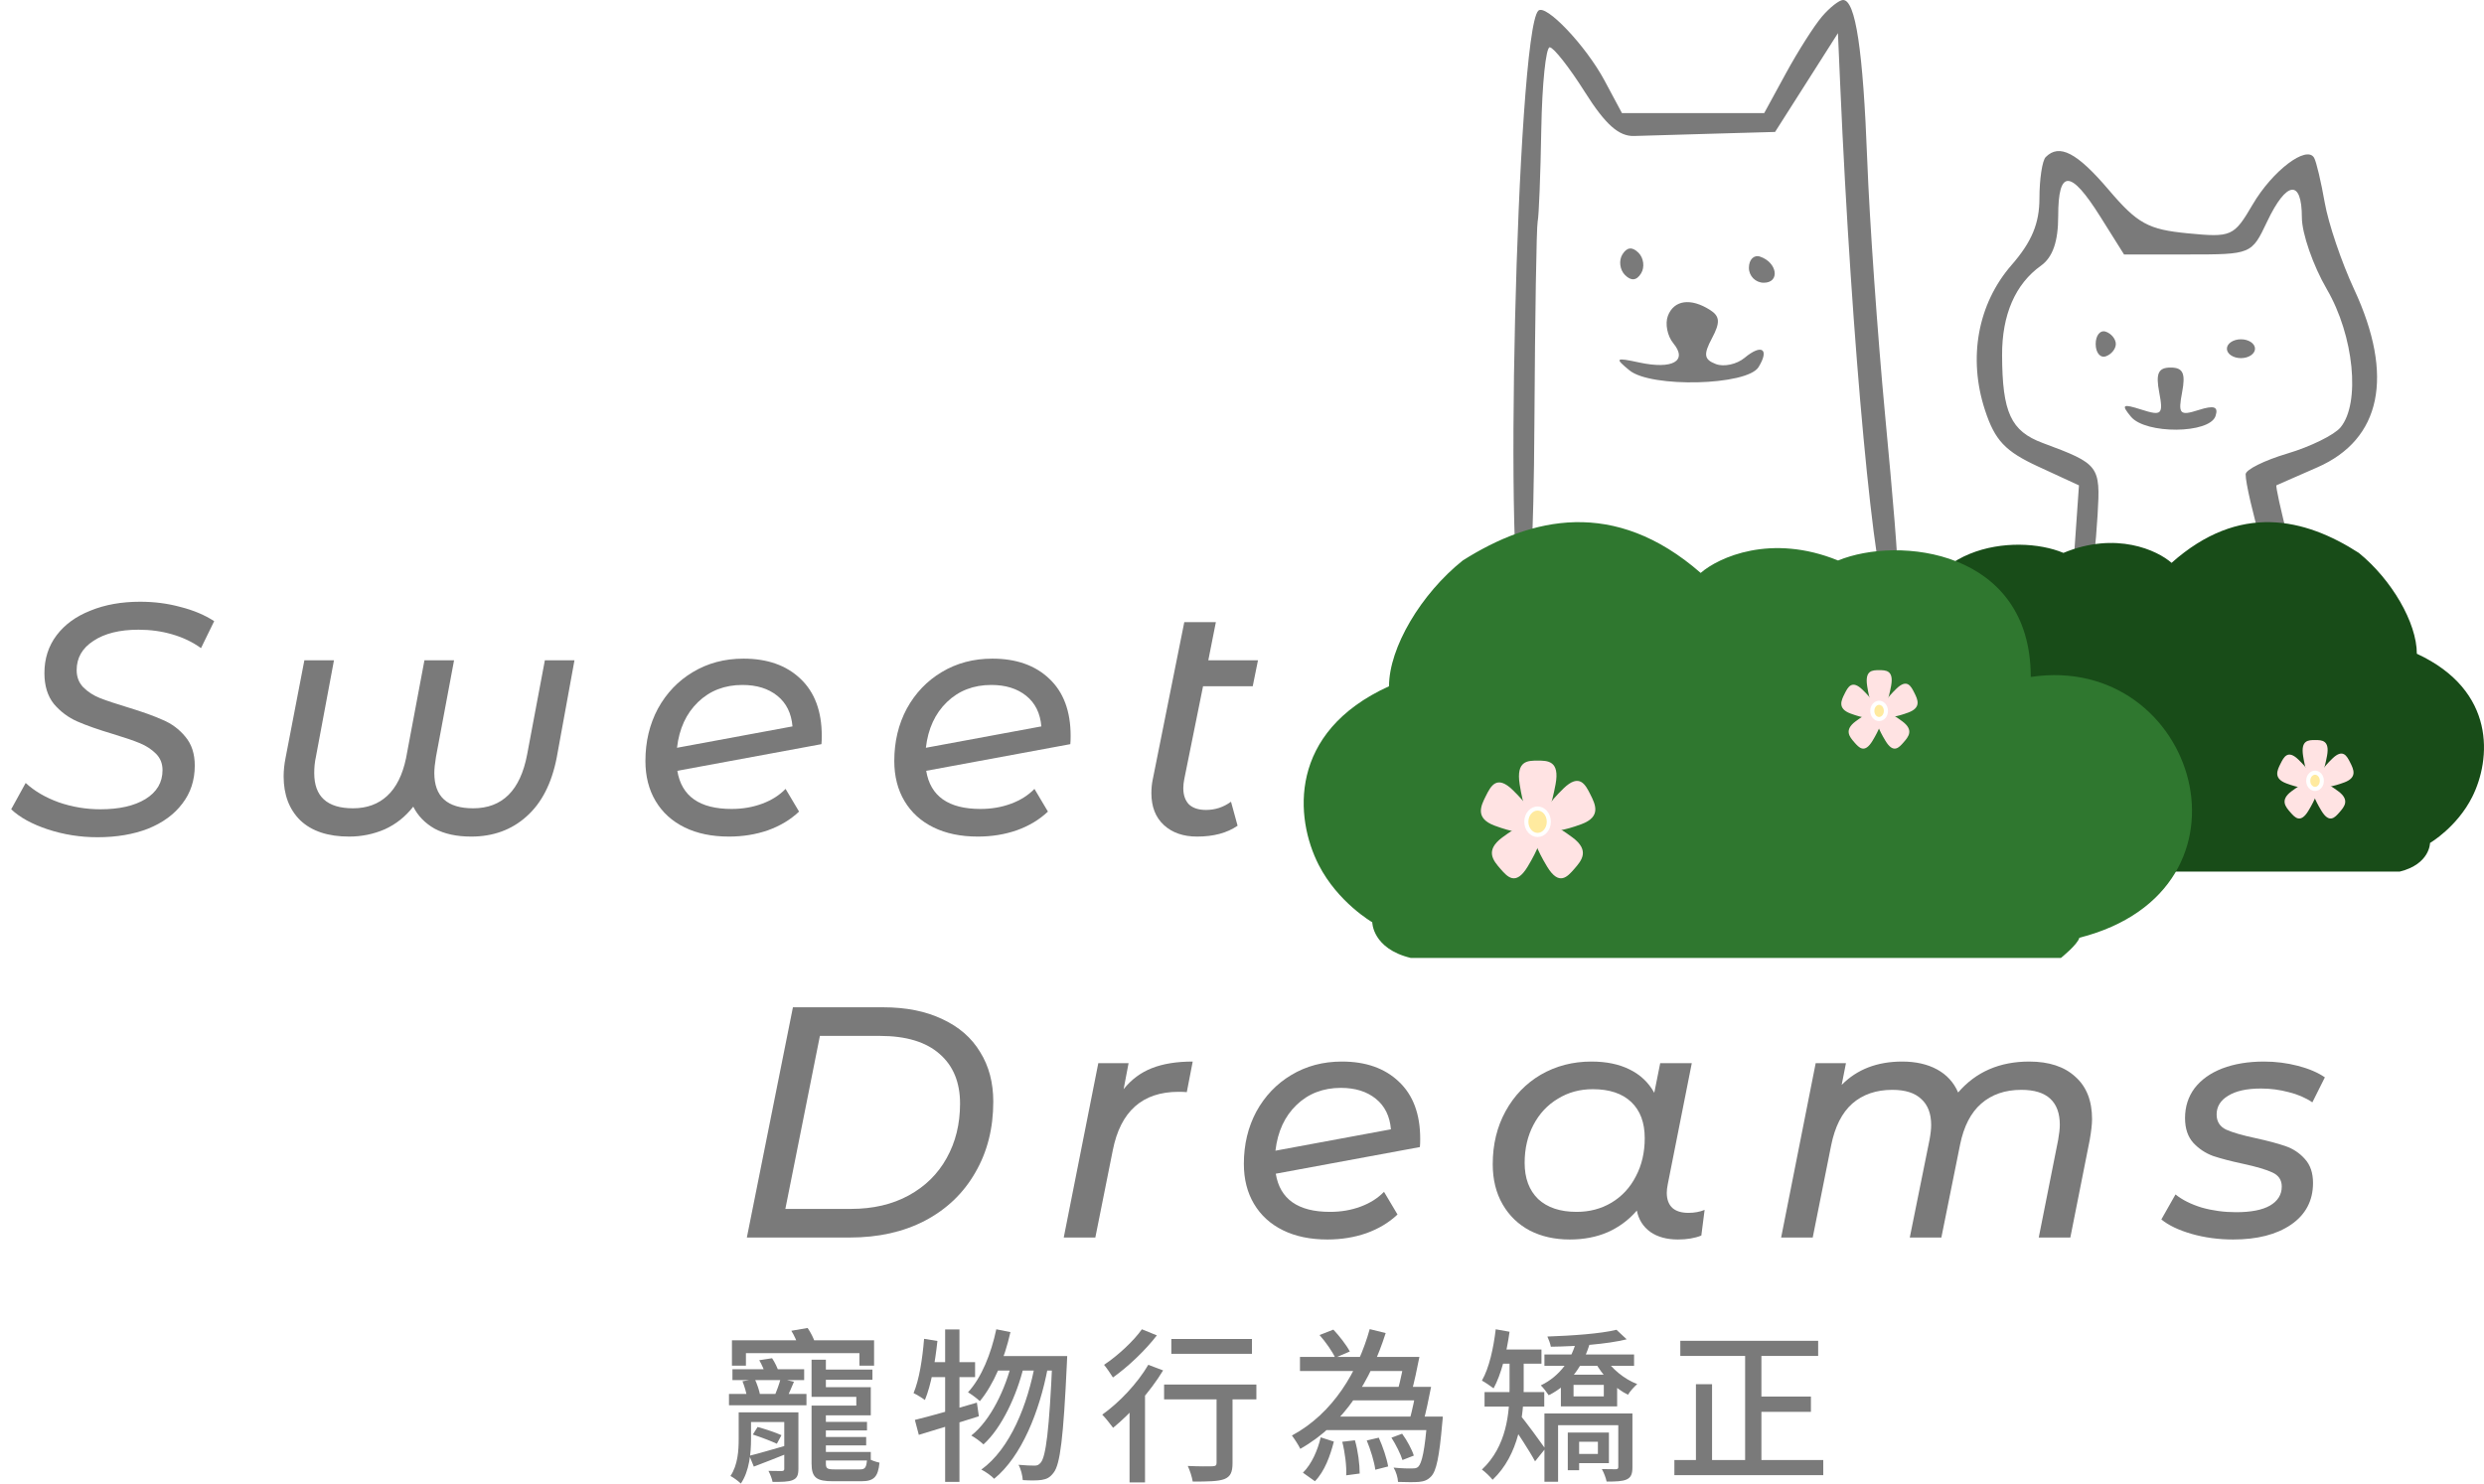 <svg width="604" height="361" viewBox="0 0 604 361" fill="none" xmlns="http://www.w3.org/2000/svg">
<path fill-rule="evenodd" clip-rule="evenodd" d="M443.042 4.012C441.152 6.217 437.214 12.406 434.29 17.765L428.976 27.508H411.681H394.388L390.159 19.606C385.61 11.113 375.836 0.807 374.042 2.613C368.769 7.915 365.416 149 370.562 149C371.998 149 372.939 131.821 373.103 102.581C373.249 77.049 373.604 55.13 373.896 53.869C374.188 52.608 374.582 42.552 374.774 31.519C374.963 20.489 375.89 11.48 376.829 11.503C377.768 11.528 381.615 16.427 385.375 22.391C390.332 30.256 393.623 33.193 397.34 33.076C400.161 32.984 409.026 32.727 417.043 32.503L431.62 32.092L439.263 20.078L446.907 8.062L447.458 20.651C450.234 83.965 455.849 144.012 459.32 147.503C462.561 150.763 462.424 144.046 458.363 100.862C456.526 81.32 454.578 53.468 454.031 38.969C453.021 12.195 451.182 0 448.153 0C447.228 0 444.929 1.806 443.042 4.012ZM497.424 38.206C496.588 39.045 495.904 43.547 495.904 48.209C495.904 54.337 494.028 58.837 489.138 64.446C480.913 73.881 478.495 87.023 482.65 99.715C485.07 107.12 487.561 109.767 495.58 113.469L505.512 118.054L504.432 133.527C503.837 142.036 504.156 149 505.143 149C507.328 149 509.147 140.161 510.045 125.194C510.761 113.263 510.441 112.846 496.69 107.741C488.96 104.868 486.868 100.348 486.82 86.383C486.784 76.561 490.036 69.076 496.266 64.627C499.129 62.585 500.462 58.761 500.462 52.592C500.462 41.106 503.45 41.145 510.717 52.723L516.472 61.892H531.973C547.447 61.892 547.483 61.876 551.28 53.869C555.975 43.967 559.715 43.531 559.715 52.888C559.715 56.76 562.449 64.625 565.792 70.36C572.379 81.666 573.999 98.035 569.117 103.952C567.604 105.788 561.793 108.646 556.203 110.306C550.615 111.965 546.041 114.239 546.041 115.358C546.041 119.736 553.336 145.669 555.077 147.48C559.058 151.62 559.728 143.925 556.478 131.404C554.601 124.17 553.279 118.15 553.541 118.029C553.803 117.907 558.258 115.956 563.441 113.689C579.035 106.877 582.228 91.44 572.411 70.346C569.366 63.806 566.155 54.328 565.275 49.285C564.393 44.242 563.233 39.338 562.695 38.389C560.895 35.214 552.565 41.532 547.764 49.718C543.174 57.541 542.634 57.782 531.923 56.746C522.338 55.82 519.733 54.385 512.748 46.176C505.022 37.096 500.74 34.871 497.424 38.206ZM394.491 61.892C393.582 63.373 393.862 65.615 395.115 66.876C396.635 68.405 397.946 68.272 399.049 66.477C399.958 64.996 399.678 62.754 398.424 61.493C396.904 59.965 395.594 60.097 394.491 61.892ZM425.257 65.141C425.257 67.137 426.879 68.769 428.864 68.769C432.889 68.769 432.189 63.834 427.964 62.417C426.474 61.917 425.257 63.144 425.257 65.141ZM405.56 76.822C404.831 78.729 405.425 81.732 406.882 83.495C410.437 87.805 406.69 89.913 398.584 88.167C392.777 86.917 392.568 87.087 396.221 90.085C401.455 94.381 424.84 93.785 427.606 89.285C430.321 84.868 428.356 83.568 424.202 87.037C422.308 88.618 419.161 89.297 417.212 88.545C414.336 87.436 414.161 86.246 416.278 82.266C418.322 78.422 418.219 76.928 415.806 75.389C411.114 72.4 407.027 72.971 405.56 76.822ZM509.578 83.669C509.578 85.771 510.681 87.119 512.028 86.668C513.374 86.216 514.477 84.868 514.477 83.669C514.477 82.47 513.374 81.123 512.028 80.671C510.681 80.219 509.578 81.567 509.578 83.669ZM541.483 84.815C541.483 86.076 543.021 87.108 544.901 87.108C546.782 87.108 548.32 86.076 548.32 84.815C548.32 83.555 546.782 82.523 544.901 82.523C543.021 82.523 541.483 83.555 541.483 84.815ZM525.02 95.385C526.052 100.811 525.651 101.21 520.735 99.64C516.086 98.157 515.717 98.4 518.149 101.348C521.697 105.648 537.281 105.533 538.716 101.194C539.473 98.904 538.393 98.519 534.601 99.729C530.009 101.196 529.582 100.733 530.599 95.385C531.467 90.808 530.813 89.4 527.809 89.4C524.806 89.4 524.152 90.808 525.02 95.385Z" fill="#7A7A7A"/>
<g filter="url(#filter0_d_335_2030)">
<path d="M21.68 201.64C17.52 201.64 13.494 201 9.6 199.72C5.76 198.44 2.8 196.813 0.72 194.84L4.24 188.44C6.374 190.413 9.067 191.987 12.32 193.16C15.574 194.28 18.934 194.84 22.4 194.84C26.987 194.84 30.64 194.013 33.36 192.36C36.134 190.653 37.52 188.307 37.52 185.32C37.52 183.72 36.987 182.387 35.92 181.32C34.854 180.253 33.547 179.4 32 178.76C30.454 178.12 28.267 177.373 25.44 176.52C21.867 175.453 18.987 174.44 16.8 173.48C14.614 172.52 12.72 171.107 11.12 169.24C9.574 167.32 8.8 164.813 8.8 161.72C8.8 158.2 9.787 155.133 11.76 152.52C13.734 149.907 16.48 147.907 20 146.52C23.52 145.08 27.547 144.36 32.08 144.36C35.547 144.36 38.827 144.787 41.92 145.64C45.067 146.44 47.787 147.587 50.08 149.08L46.88 155.64C44.8 154.147 42.454 153.027 39.84 152.28C37.28 151.533 34.56 151.16 31.68 151.16C27.094 151.16 23.44 152.067 20.72 153.88C18 155.64 16.64 158.013 16.64 161C16.64 162.653 17.174 164.04 18.24 165.16C19.36 166.28 20.72 167.16 22.32 167.8C23.974 168.44 26.214 169.187 29.04 170.04C32.56 171.107 35.387 172.12 37.52 173.08C39.707 173.987 41.547 175.347 43.04 177.16C44.587 178.973 45.36 181.32 45.36 184.2C45.36 187.773 44.347 190.867 42.32 193.48C40.347 196.093 37.574 198.12 34 199.56C30.427 200.947 26.32 201.64 21.68 201.64Z" fill="#7A7A7A"/>
<path d="M137.688 158.6L133.368 182.28C132.141 188.573 129.688 193.347 126.008 196.6C122.381 199.853 117.901 201.48 112.568 201.48C109.048 201.48 106.088 200.84 103.688 199.56C101.341 198.227 99.608 196.44 98.488 194.2C96.568 196.653 94.248 198.493 91.528 199.72C88.808 200.893 85.928 201.48 82.888 201.48C77.768 201.48 73.821 200.173 71.048 197.56C68.328 194.893 66.968 191.32 66.968 186.84C66.968 185.4 67.128 183.88 67.448 182.28L72.008 158.6H79.208L74.808 182.12C74.541 183.293 74.408 184.6 74.408 186.04C74.408 191.747 77.555 194.6 83.848 194.6C87.208 194.6 89.981 193.587 92.168 191.56C94.355 189.533 95.874 186.493 96.728 182.44L101.208 158.6H108.408L104.008 182.12C103.741 183.72 103.608 185.027 103.608 186.04C103.608 191.747 106.754 194.6 113.048 194.6C120.141 194.6 124.514 190.253 126.168 181.56L130.488 158.6H137.688Z" fill="#7A7A7A"/>
<path d="M178.777 158.2C184.59 158.2 189.203 159.827 192.617 163.08C196.083 166.333 197.817 170.973 197.817 177C197.817 177.853 197.79 178.52 197.737 179L162.697 185.48C163.71 191.667 168.11 194.76 175.897 194.76C178.563 194.76 181.043 194.333 183.337 193.48C185.63 192.627 187.523 191.427 189.017 189.88L192.297 195.4C190.217 197.373 187.683 198.893 184.697 199.96C181.763 200.973 178.617 201.48 175.257 201.48C171.097 201.48 167.497 200.733 164.457 199.24C161.417 197.747 159.07 195.613 157.417 192.84C155.763 190.067 154.937 186.813 154.937 183.08C154.937 178.387 155.95 174.147 157.977 170.36C160.057 166.573 162.883 163.613 166.457 161.48C170.083 159.293 174.19 158.2 178.777 158.2ZM178.537 164.6C174.217 164.6 170.617 165.987 167.737 168.76C164.857 171.533 163.15 175.24 162.617 179.88L190.697 174.68C190.43 171.48 189.203 169 187.017 167.24C184.83 165.48 182.003 164.6 178.537 164.6Z" fill="#7A7A7A"/>
<path d="M239.292 158.2C245.105 158.2 249.719 159.827 253.132 163.08C256.599 166.333 258.332 170.973 258.332 177C258.332 177.853 258.306 178.52 258.252 179L223.212 185.48C224.226 191.667 228.626 194.76 236.412 194.76C239.079 194.76 241.559 194.333 243.852 193.48C246.145 192.627 248.039 191.427 249.532 189.88L252.812 195.4C250.732 197.373 248.199 198.893 245.212 199.96C242.279 200.973 239.132 201.48 235.772 201.48C231.612 201.48 228.012 200.733 224.972 199.24C221.932 197.747 219.586 195.613 217.932 192.84C216.279 190.067 215.452 186.813 215.452 183.08C215.452 178.387 216.466 174.147 218.492 170.36C220.572 166.573 223.399 163.613 226.972 161.48C230.599 159.293 234.705 158.2 239.292 158.2ZM239.052 164.6C234.732 164.6 231.132 165.987 228.252 168.76C225.372 171.533 223.666 175.24 223.132 179.88L251.212 174.68C250.946 171.48 249.719 169 247.532 167.24C245.346 165.48 242.519 164.6 239.052 164.6Z" fill="#7A7A7A"/>
<path d="M285.968 187.48C285.808 188.28 285.728 189.027 285.728 189.72C285.728 191.373 286.181 192.68 287.088 193.64C288.048 194.547 289.435 195 291.248 195C293.488 195 295.515 194.333 297.328 193L298.928 198.84C296.368 200.6 293.088 201.48 289.088 201.48C285.728 201.48 283.035 200.547 281.008 198.68C278.981 196.813 277.968 194.227 277.968 190.92C277.968 189.747 278.074 188.653 278.288 187.64L285.968 149.32H293.648L291.808 158.6H303.888L302.608 164.92H290.528L285.968 187.48Z" fill="#7A7A7A"/>
<path d="M190.803 243H212.723C218.323 243 223.123 243.96 227.123 245.88C231.177 247.747 234.243 250.413 236.323 253.88C238.457 257.293 239.523 261.32 239.523 265.96C239.523 272.467 238.057 278.227 235.123 283.24C232.243 288.253 228.163 292.147 222.883 294.92C217.657 297.64 211.577 299 204.643 299H179.603L190.803 243ZM204.883 292.04C210.27 292.04 214.963 290.947 218.963 288.76C222.963 286.573 226.03 283.56 228.163 279.72C230.35 275.827 231.443 271.4 231.443 266.44C231.443 261.267 229.79 257.24 226.483 254.36C223.177 251.427 218.323 249.96 211.923 249.96H197.363L188.963 292.04H204.883Z" fill="#7A7A7A"/>
<path d="M271.217 262.92C273.084 260.573 275.377 258.867 278.097 257.8C280.817 256.733 284.124 256.2 288.017 256.2L286.577 263.64C286.097 263.587 285.431 263.56 284.577 263.56C275.777 263.56 270.444 268.307 268.577 277.8L264.337 299H256.657L265.057 256.6H272.417L271.217 262.92Z" fill="#7A7A7A"/>
<path d="M324.292 256.2C330.106 256.2 334.719 257.827 338.132 261.08C341.599 264.333 343.332 268.973 343.332 275C343.332 275.853 343.306 276.52 343.252 277L308.212 283.48C309.226 289.667 313.626 292.76 321.412 292.76C324.079 292.76 326.559 292.333 328.852 291.48C331.146 290.627 333.039 289.427 334.532 287.88L337.812 293.4C335.732 295.373 333.199 296.893 330.212 297.96C327.279 298.973 324.132 299.48 320.772 299.48C316.612 299.48 313.012 298.733 309.972 297.24C306.932 295.747 304.586 293.613 302.932 290.84C301.279 288.067 300.452 284.813 300.452 281.08C300.452 276.387 301.466 272.147 303.492 268.36C305.572 264.573 308.399 261.613 311.972 259.48C315.599 257.293 319.706 256.2 324.292 256.2ZM324.052 262.6C319.732 262.6 316.132 263.987 313.252 266.76C310.372 269.533 308.666 273.24 308.132 277.88L336.212 272.68C335.946 269.48 334.719 267 332.532 265.24C330.346 263.48 327.519 262.6 324.052 262.6Z" fill="#7A7A7A"/>
<path d="M408.568 293C410.008 293 411.314 292.76 412.488 292.28L411.688 298.52C410.088 299.16 408.195 299.48 406.008 299.48C403.288 299.48 401.048 298.867 399.288 297.64C397.528 296.36 396.435 294.627 396.008 292.44C394.035 294.733 391.661 296.493 388.888 297.72C386.168 298.893 383.101 299.48 379.688 299.48C376.061 299.48 372.835 298.76 370.008 297.32C367.181 295.827 364.968 293.693 363.368 290.92C361.768 288.147 360.968 284.893 360.968 281.16C360.968 276.36 362.008 272.067 364.088 268.28C366.168 264.493 369.021 261.533 372.648 259.4C376.328 257.267 380.434 256.2 384.968 256.2C388.594 256.2 391.688 256.84 394.248 258.12C396.861 259.4 398.861 261.293 400.248 263.8L401.688 256.6H409.368L403.528 286.04C403.368 286.84 403.288 287.533 403.288 288.12C403.288 289.72 403.741 290.947 404.648 291.8C405.555 292.6 406.861 293 408.568 293ZM381.368 292.76C384.515 292.76 387.341 292.013 389.848 290.52C392.408 288.973 394.381 286.84 395.768 284.12C397.208 281.4 397.928 278.307 397.928 274.84C397.928 271.053 396.835 268.12 394.648 266.04C392.461 263.96 389.341 262.92 385.288 262.92C382.141 262.92 379.315 263.693 376.808 265.24C374.301 266.733 372.328 268.84 370.888 271.56C369.448 274.28 368.728 277.373 368.728 280.84C368.728 284.573 369.821 287.507 372.008 289.64C374.248 291.72 377.368 292.76 381.368 292.76Z" fill="#7A7A7A"/>
<path d="M491.415 256.2C496.215 256.2 499.948 257.427 502.615 259.88C505.335 262.28 506.695 265.72 506.695 270.2C506.695 271.427 506.508 273.107 506.135 275.24L501.415 299H493.735L498.455 275.24C498.721 273.747 498.855 272.52 498.855 271.56C498.855 268.787 498.081 266.68 496.535 265.24C494.988 263.8 492.641 263.08 489.495 263.08C485.548 263.08 482.295 264.2 479.735 266.44C477.228 268.627 475.521 271.933 474.615 276.36L470.055 299H462.375L467.175 275.24C467.441 273.8 467.575 272.6 467.575 271.64C467.575 268.867 466.775 266.76 465.175 265.32C463.628 263.827 461.281 263.08 458.135 263.08C454.188 263.08 450.935 264.2 448.375 266.44C445.868 268.68 444.161 272.067 443.255 276.6L438.775 299H431.095L439.495 256.6H446.855L445.815 261.88C449.548 258.093 454.455 256.2 460.535 256.2C463.841 256.2 466.668 256.84 469.015 258.12C471.361 259.4 473.068 261.267 474.135 263.72C478.455 258.707 484.215 256.2 491.415 256.2Z" fill="#7A7A7A"/>
<path d="M540.986 299.48C537.466 299.48 534.106 299.027 530.906 298.12C527.759 297.213 525.306 296.04 523.546 294.6L526.986 288.52C528.639 289.853 530.773 290.92 533.386 291.72C536.053 292.467 538.826 292.84 541.706 292.84C545.333 292.84 548.079 292.307 549.946 291.24C551.866 290.12 552.826 288.573 552.826 286.6C552.826 285 552.053 283.853 550.506 283.16C549.013 282.467 546.666 281.773 543.466 281.08C540.479 280.44 538.026 279.8 536.106 279.16C534.239 278.467 532.639 277.4 531.306 275.96C529.973 274.467 529.306 272.467 529.306 269.96C529.306 267.187 530.079 264.76 531.626 262.68C533.226 260.6 535.466 259 538.346 257.88C541.279 256.76 544.666 256.2 548.506 256.2C551.333 256.2 554.079 256.547 556.746 257.24C559.413 257.933 561.599 258.867 563.306 260.04L560.266 266.12C558.613 265 556.693 264.173 554.506 263.64C552.319 263.053 550.079 262.76 547.786 262.76C544.319 262.76 541.653 263.347 539.786 264.52C537.919 265.64 536.986 267.16 536.986 269.08C536.986 270.787 537.759 272.013 539.306 272.76C540.853 273.453 543.253 274.147 546.506 274.84C549.439 275.48 551.839 276.12 553.706 276.76C555.573 277.4 557.146 278.44 558.426 279.88C559.759 281.32 560.426 283.267 560.426 285.72C560.426 290.04 558.639 293.427 555.066 295.88C551.546 298.28 546.853 299.48 540.986 299.48Z" fill="#7A7A7A"/>
<path d="M195.337 328.72H198.817V336.8H195.337V328.72ZM175.977 324H210.537V330.16H206.977V327.12H179.377V330.16H175.977V324ZM176.097 331.04H193.537V333.68H176.097V331.04ZM196.377 331.12H210.137V333.6H196.377V331.12ZM197.457 343.84H208.817V345.92H197.457V343.84ZM197.457 347.52H208.617V349.56H197.457V347.52ZM197.457 351.16H209.737V353.24H197.457V351.16ZM175.257 337.04H194.097V339.8H175.257V337.04ZM178.537 333.96L181.537 333.44C182.097 334.64 182.657 336.28 182.817 337.32L179.657 337.96C179.537 336.92 179.057 335.24 178.537 333.96ZM187.817 333.32L191.057 334.08C190.377 335.72 189.697 337.24 189.177 338.36L186.297 337.68C186.817 336.44 187.497 334.6 187.817 333.32ZM188.697 341.52H192.137V355.24C192.137 356.8 191.817 357.56 190.737 358C189.697 358.44 188.057 358.44 185.857 358.44C185.697 357.6 185.257 356.52 184.857 355.76C186.297 355.8 187.697 355.8 188.097 355.8C188.577 355.76 188.697 355.64 188.697 355.24V341.52ZM195.337 339.88H206.217V337.76H195.337V335.4H209.737V342.24H195.337V339.88ZM195.337 340.68H198.817V353.92C198.817 355.16 199.097 355.4 200.937 355.4C201.777 355.4 205.977 355.4 207.057 355.4C208.417 355.4 208.697 354.96 208.857 352.6C209.577 353.08 210.897 353.56 211.857 353.76C211.497 357.28 210.497 358.28 207.377 358.28C206.497 358.28 201.417 358.28 200.537 358.28C196.537 358.28 195.337 357.4 195.337 353.96V340.68ZM182.617 328.84L185.737 328.36C186.417 329.36 187.097 330.8 187.377 331.76L184.177 332.4C183.897 331.44 183.257 329.92 182.617 328.84ZM190.417 321.68L194.377 321C195.137 322.08 195.857 323.56 196.177 324.56L192.057 325.32C191.817 324.32 191.097 322.76 190.417 321.68ZM179.337 341.52H190.257V343.88H179.337V341.52ZM177.617 341.52H180.617V348.04C180.617 351.36 180.217 355.84 178.137 358.84C177.577 358.28 176.337 357.36 175.617 357C177.417 354.32 177.617 350.76 177.617 348V341.52ZM180.217 352.08C182.577 351.52 185.857 350.52 189.257 349.56L189.577 351.48C186.657 352.68 183.777 353.76 181.297 354.72L180.217 352.08ZM181.057 346.92L182.217 345.08C184.097 345.6 186.657 346.44 188.017 347.08L186.897 349.16C185.537 348.52 183.017 347.56 181.057 346.92Z" fill="#7A7A7A"/>
<path d="M240.257 321.32L243.697 322C242.217 328.6 239.577 334.8 236.257 338.8C235.657 338.2 234.177 337.12 233.377 336.64C236.657 333.08 238.977 327.32 240.257 321.32ZM253.897 327.84H257.497C257.497 327.84 257.457 329.16 257.417 329.64C256.577 347.76 255.777 354.16 254.217 356.16C253.337 357.36 252.537 357.76 251.257 357.96C250.177 358.12 248.457 358.12 246.697 358C246.617 356.92 246.257 355.32 245.657 354.28C247.297 354.44 248.817 354.48 249.577 354.48C250.217 354.48 250.577 354.32 251.057 353.76C252.297 352.32 253.137 346 253.897 328.68V327.84ZM240.617 327.84H255.457V331.36H238.937L240.617 327.84ZM244.137 328.96L246.937 330.36C245.257 337.36 241.577 345.32 237.137 349.32C236.377 348.6 235.177 347.72 234.177 347.16C238.857 343.48 242.537 335.84 244.137 328.96ZM249.777 329.28L252.777 330.68C250.777 341.28 246.417 352.24 239.737 357.68C239.017 356.92 237.657 355.96 236.617 355.44C243.577 350.44 247.897 339.76 249.777 329.28ZM220.457 343.36C224.297 342.44 230.057 340.76 235.537 339.16L236.017 342.48C230.977 344.08 225.537 345.76 221.417 347L220.457 343.36ZM227.817 321.36H231.297V358.44H227.817V321.36ZM222.697 323.64L225.937 324.16C225.377 329.48 224.377 334.96 222.897 338.52C222.337 338.08 220.897 337.2 220.137 336.84C221.537 333.52 222.297 328.48 222.697 323.64ZM223.337 329.32H235.097V332.96H222.657L223.337 329.32Z" fill="#7A7A7A"/>
<path d="M282.817 323.68H302.417V327.28H282.817V323.68ZM293.817 335.84H297.697V353.88C297.697 356.04 297.217 357.16 295.697 357.76C294.177 358.32 291.777 358.36 288.017 358.36C287.857 357.28 287.337 355.68 286.817 354.56C289.417 354.68 292.097 354.68 292.817 354.64C293.577 354.6 293.817 354.44 293.817 353.8V335.84ZM281.057 334.76H303.497V338.36H281.057V334.76ZM272.657 338.56L275.977 335.24L276.417 335.44V358.56H272.657V338.56ZM277.217 329.96L280.817 331.32C277.697 336.48 272.897 341.84 268.657 345.28C268.097 344.52 266.777 342.84 266.017 342.08C270.137 339.16 274.537 334.52 277.217 329.96ZM275.657 321.32L279.297 322.8C276.497 326.44 272.297 330.44 268.617 333.04C268.097 332.2 267.097 330.72 266.457 329.96C269.777 327.76 273.657 324.16 275.657 321.32Z" fill="#7A7A7A"/>
<path d="M319.377 342.56H346.577V345.84H319.377V342.56ZM314.097 328.04H340.417V331.48H314.097V328.04ZM325.617 335.32H343.857V338.6H325.617V335.32ZM345.057 342.56H348.817C348.817 342.56 348.777 343.6 348.697 344.08C347.977 352.4 347.257 355.8 345.977 357.12C345.137 358 344.297 358.32 343.017 358.44C341.977 358.52 340.017 358.52 337.937 358.44C337.897 357.4 337.457 355.92 336.857 354.96C338.777 355.16 340.577 355.2 341.377 355.16C342.057 355.16 342.457 355.12 342.857 354.76C343.737 353.88 344.457 350.8 345.057 343.12V342.56ZM336.337 347.68L338.937 346.72C340.137 348.36 341.337 350.6 341.777 352.04L339.017 353.12C338.577 351.68 337.417 349.36 336.337 347.68ZM318.857 322.72L322.217 321.4C323.697 322.96 325.417 325.2 326.217 326.72L322.657 328.24C321.977 326.72 320.337 324.4 318.857 322.72ZM324.377 348.68L327.457 348.32C328.217 350.88 328.617 354.2 328.617 356.4L325.337 356.84C325.457 354.68 325.057 351.32 324.377 348.68ZM330.337 348.36L333.257 347.68C334.257 349.88 335.217 352.76 335.537 354.68L332.417 355.48C332.177 353.56 331.257 350.6 330.337 348.36ZM319.137 347.6L322.337 348.64C321.457 352.04 320.137 355.8 317.737 358.28L314.817 356.2C316.937 354.12 318.417 350.72 319.137 347.6ZM331.057 321.28L334.937 322.24C331.337 333.56 325.097 344.2 314.177 350.4C313.737 349.48 312.777 348 312.137 347.16C322.177 341.76 328.177 331.56 331.057 321.28ZM339.617 328.04H343.137C342.577 330.92 341.857 334.32 341.217 336.56L337.897 336.04C338.497 333.92 339.177 330.64 339.617 328.04ZM342.457 335.32H345.977C345.417 338.16 344.737 341.56 344.097 343.76L340.737 343.36C341.377 341.16 342.057 337.92 342.457 335.32Z" fill="#7A7A7A"/>
<path d="M373.537 327.44H395.337V330.2H373.537V327.44ZM391.057 321.44L393.537 323.76C388.697 324.96 381.217 325.48 375.097 325.56C374.977 324.84 374.577 323.76 374.257 323.08C380.137 322.88 387.257 322.4 391.057 321.44ZM388.297 328.32C389.817 330.84 392.977 333.48 396.097 334.64C395.377 335.28 394.337 336.4 393.857 337.24C390.617 335.68 387.497 332.4 385.817 329.2L388.297 328.32ZM373.537 341.8H392.377V344.64H376.857V358.4H373.537V341.8ZM379.217 346.44H381.977V355.6H379.217V346.44ZM391.497 341.8H394.937V354.84C394.937 356.4 394.657 357.32 393.537 357.84C392.457 358.32 390.897 358.36 388.657 358.36C388.497 357.48 387.977 356.16 387.497 355.32C388.977 355.36 390.497 355.36 390.897 355.36C391.377 355.32 391.497 355.2 391.497 354.8V341.8ZM380.697 346.44H389.217V353.88H380.697V351.64H386.537V348.68H380.697V346.44ZM380.617 334.84V337.64H387.977V334.84H380.617ZM377.537 332.36H391.217V340.08H377.537V332.36ZM381.337 323.88L384.657 324.44C383.177 329.76 379.817 334.8 374.577 337.36C374.137 336.68 373.257 335.52 372.657 334.96C377.377 332.72 380.337 328.36 381.337 323.88ZM365.057 328.16H368.497V335.76C368.497 342.32 367.377 351.84 360.937 357.92C360.417 357.24 359.057 355.92 358.337 355.44C364.377 349.76 365.057 341.68 365.057 335.72V328.16ZM362.337 326.24H372.817V329.68H362.337V326.24ZM358.977 336.6H373.497V340.12H358.977V336.6ZM367.617 342.2C368.777 343.48 372.857 349.08 373.737 350.36L371.257 353.44C369.977 351 366.777 346.16 365.377 344.16L367.617 342.2ZM361.697 321.32L365.057 321.92C364.337 327.12 363.017 332.32 361.177 335.68C360.537 335.2 359.097 334.2 358.337 333.8C360.097 330.72 361.137 326 361.697 321.32Z" fill="#7A7A7A"/>
<path d="M406.577 324.12H440.097V327.8H406.577V324.12ZM424.137 337.68H438.337V341.4H424.137V337.68ZM405.137 353.12H441.337V356.8H405.137V353.12ZM422.337 325.56H426.297V354.92H422.337V325.56ZM410.377 334.68H414.297V355.08H410.377V334.68Z" fill="#7A7A7A"/>
</g>
<path d="M583.501 212H459.087C459.087 212 455.88 209.376 455.559 208.063C419.325 198.676 433.113 152.346 464.858 157.191C464.858 132.36 490.19 129.635 501.734 134.48C514.56 129.15 524.607 133.874 528.028 136.902C544.529 122.225 560.413 126.001 573.56 134.48C581.536 140.968 587.67 151.468 587.67 159.008C607.061 167.988 605.697 184.747 601.137 193.831C597.442 201.193 590.876 205.035 590.876 205.035C590.876 205.035 590.876 210.183 583.501 212Z" fill="#184C18"/>
<path d="M343.046 233H501.125C501.125 233 505.199 229.727 505.607 228.091C551.646 216.384 534.127 158.608 493.792 164.65C493.792 133.684 461.606 130.286 446.938 136.328C430.641 129.681 417.875 135.572 413.53 139.349C392.563 121.045 372.381 125.754 355.676 136.328C345.543 144.419 337.749 157.513 337.749 166.915C313.11 178.114 314.844 199.014 320.638 210.342C325.333 219.523 333.675 224.315 333.675 224.315C333.675 224.315 333.675 230.734 343.046 233Z" fill="#2F772F"/>
<path d="M565.831 183.841C564.537 190.78 562.921 190.78 562.921 190.78C562.921 190.78 561.088 190.78 560.011 183.841C559.414 180 561.313 180 562.921 180C564.528 180 566.547 180 565.831 183.841Z" fill="#FFE3E3"/>
<path d="M570.032 190.305C564.158 192.487 563.35 190.877 563.35 190.877C563.35 190.877 562.433 189.053 567.122 184.51C569.717 181.996 570.667 183.887 571.471 185.487C572.274 187.087 573.284 189.097 570.032 190.305Z" fill="#FFE3E3"/>
<path d="M555.968 190.553C561.842 192.734 562.65 191.125 562.65 191.125C562.65 191.125 563.567 189.301 558.878 184.758C556.283 182.244 555.333 184.135 554.529 185.735C553.726 187.335 552.716 189.345 555.968 190.553Z" fill="#FFE3E3"/>
<path d="M557.192 192.462C562.375 188.606 563.518 189.921 563.518 189.921C563.518 189.921 564.814 191.41 561.308 197.193C559.367 200.394 558.024 198.85 556.887 197.543C555.751 196.237 554.323 194.596 557.192 192.462Z" fill="#FFE3E3"/>
<path d="M568.577 192.462C563.394 188.606 562.251 189.921 562.251 189.921C562.251 189.921 560.955 191.41 564.461 197.193C566.402 200.394 567.745 198.85 568.882 197.543C570.018 196.237 571.446 194.596 568.577 192.462Z" fill="#FFE3E3"/>
<path d="M564.572 189.912C564.572 191.073 563.768 191.891 562.916 191.891C562.065 191.891 561.261 191.073 561.261 189.912C561.261 188.752 562.065 187.934 562.916 187.934C563.768 187.934 564.572 188.752 564.572 189.912Z" fill="#FFEA9F" stroke="white"/>
<path d="M378.246 190.762C376.306 201.17 373.881 201.17 373.881 201.17C373.881 201.17 371.133 201.17 369.516 190.762C368.621 185 371.47 185 373.881 185C376.292 185 379.32 185 378.246 190.762Z" fill="#FFE3E3"/>
<path d="M384.548 200.457C375.737 203.73 374.524 201.315 374.524 201.315C374.524 201.315 373.15 198.579 380.183 191.765C384.076 187.994 385.5 190.83 386.706 193.231C387.911 195.631 389.426 198.646 384.548 200.457Z" fill="#FFE3E3"/>
<path d="M363.452 200.829C372.263 204.101 373.476 201.687 373.476 201.687C373.476 201.687 374.85 198.951 367.817 192.137C363.924 188.365 362.5 191.202 361.294 193.602C360.089 196.002 358.574 199.017 363.452 200.829Z" fill="#FFE3E3"/>
<path d="M365.288 203.692C373.062 197.91 374.777 199.881 374.777 199.881C374.777 199.881 376.721 202.115 371.462 210.789C368.551 215.591 366.536 213.274 364.831 211.315C363.126 209.355 360.985 206.893 365.288 203.692Z" fill="#FFE3E3"/>
<path d="M382.365 203.692C374.591 197.91 372.877 199.881 372.877 199.881C372.877 199.881 370.933 202.115 376.192 210.789C379.103 215.591 381.118 213.274 382.823 211.315C384.527 209.355 386.669 206.893 382.365 203.692Z" fill="#FFE3E3"/>
<path d="M376.608 199.869C376.608 201.713 375.321 203.086 373.874 203.086C372.428 203.086 371.141 201.713 371.141 199.869C371.141 198.024 372.428 196.652 373.874 196.652C375.321 196.652 376.608 198.024 376.608 199.869Z" fill="#FFEA9F" stroke="white"/>
<path d="M459.831 166.841C458.537 173.78 456.921 173.78 456.921 173.78C456.921 173.78 455.088 173.78 454.011 166.841C453.414 163 455.313 163 456.921 163C458.528 163 460.547 163 459.831 166.841Z" fill="#FFE3E3"/>
<path d="M464.032 173.305C458.158 175.487 457.35 173.877 457.35 173.877C457.35 173.877 456.433 172.053 461.122 167.51C463.717 164.996 464.667 166.887 465.471 168.487C466.274 170.087 467.284 172.097 464.032 173.305Z" fill="#FFE3E3"/>
<path d="M449.968 173.553C455.842 175.734 456.65 174.125 456.65 174.125C456.65 174.125 457.567 172.301 452.878 167.758C450.283 165.244 449.333 167.135 448.529 168.735C447.726 170.335 446.716 172.345 449.968 173.553Z" fill="#FFE3E3"/>
<path d="M451.192 175.462C456.375 171.606 457.518 172.921 457.518 172.921C457.518 172.921 458.814 174.41 455.308 180.193C453.367 183.394 452.024 181.85 450.887 180.543C449.751 179.237 448.323 177.596 451.192 175.462Z" fill="#FFE3E3"/>
<path d="M462.577 175.462C457.394 171.606 456.251 172.921 456.251 172.921C456.251 172.921 454.955 174.41 458.461 180.193C460.402 183.394 461.745 181.85 462.882 180.543C464.018 179.237 465.446 177.596 462.577 175.462Z" fill="#FFE3E3"/>
<path d="M458.572 172.912C458.572 174.073 457.768 174.891 456.916 174.891C456.065 174.891 455.261 174.073 455.261 172.912C455.261 171.752 456.065 170.934 456.916 170.934C457.768 170.934 458.572 171.752 458.572 172.912Z" fill="#FFEA9F" stroke="white"/>
<defs>
<filter id="filter0_d_335_2030" x="0.72" y="144.36" width="564.586" height="216.48" filterUnits="userSpaceOnUse" color-interpolation-filters="sRGB">
<feFlood flood-opacity="0" result="BackgroundImageFix"/>
<feColorMatrix in="SourceAlpha" type="matrix" values="0 0 0 0 0 0 0 0 0 0 0 0 0 0 0 0 0 0 127 0" result="hardAlpha"/>
<feOffset dx="2" dy="2"/>
<feComposite in2="hardAlpha" operator="out"/>
<feColorMatrix type="matrix" values="0 0 0 0 1 0 0 0 0 1 0 0 0 0 1 0 0 0 1 0"/>
<feBlend mode="normal" in2="BackgroundImageFix" result="effect1_dropShadow_335_2030"/>
<feBlend mode="normal" in="SourceGraphic" in2="effect1_dropShadow_335_2030" result="shape"/>
</filter>
</defs>
</svg>
